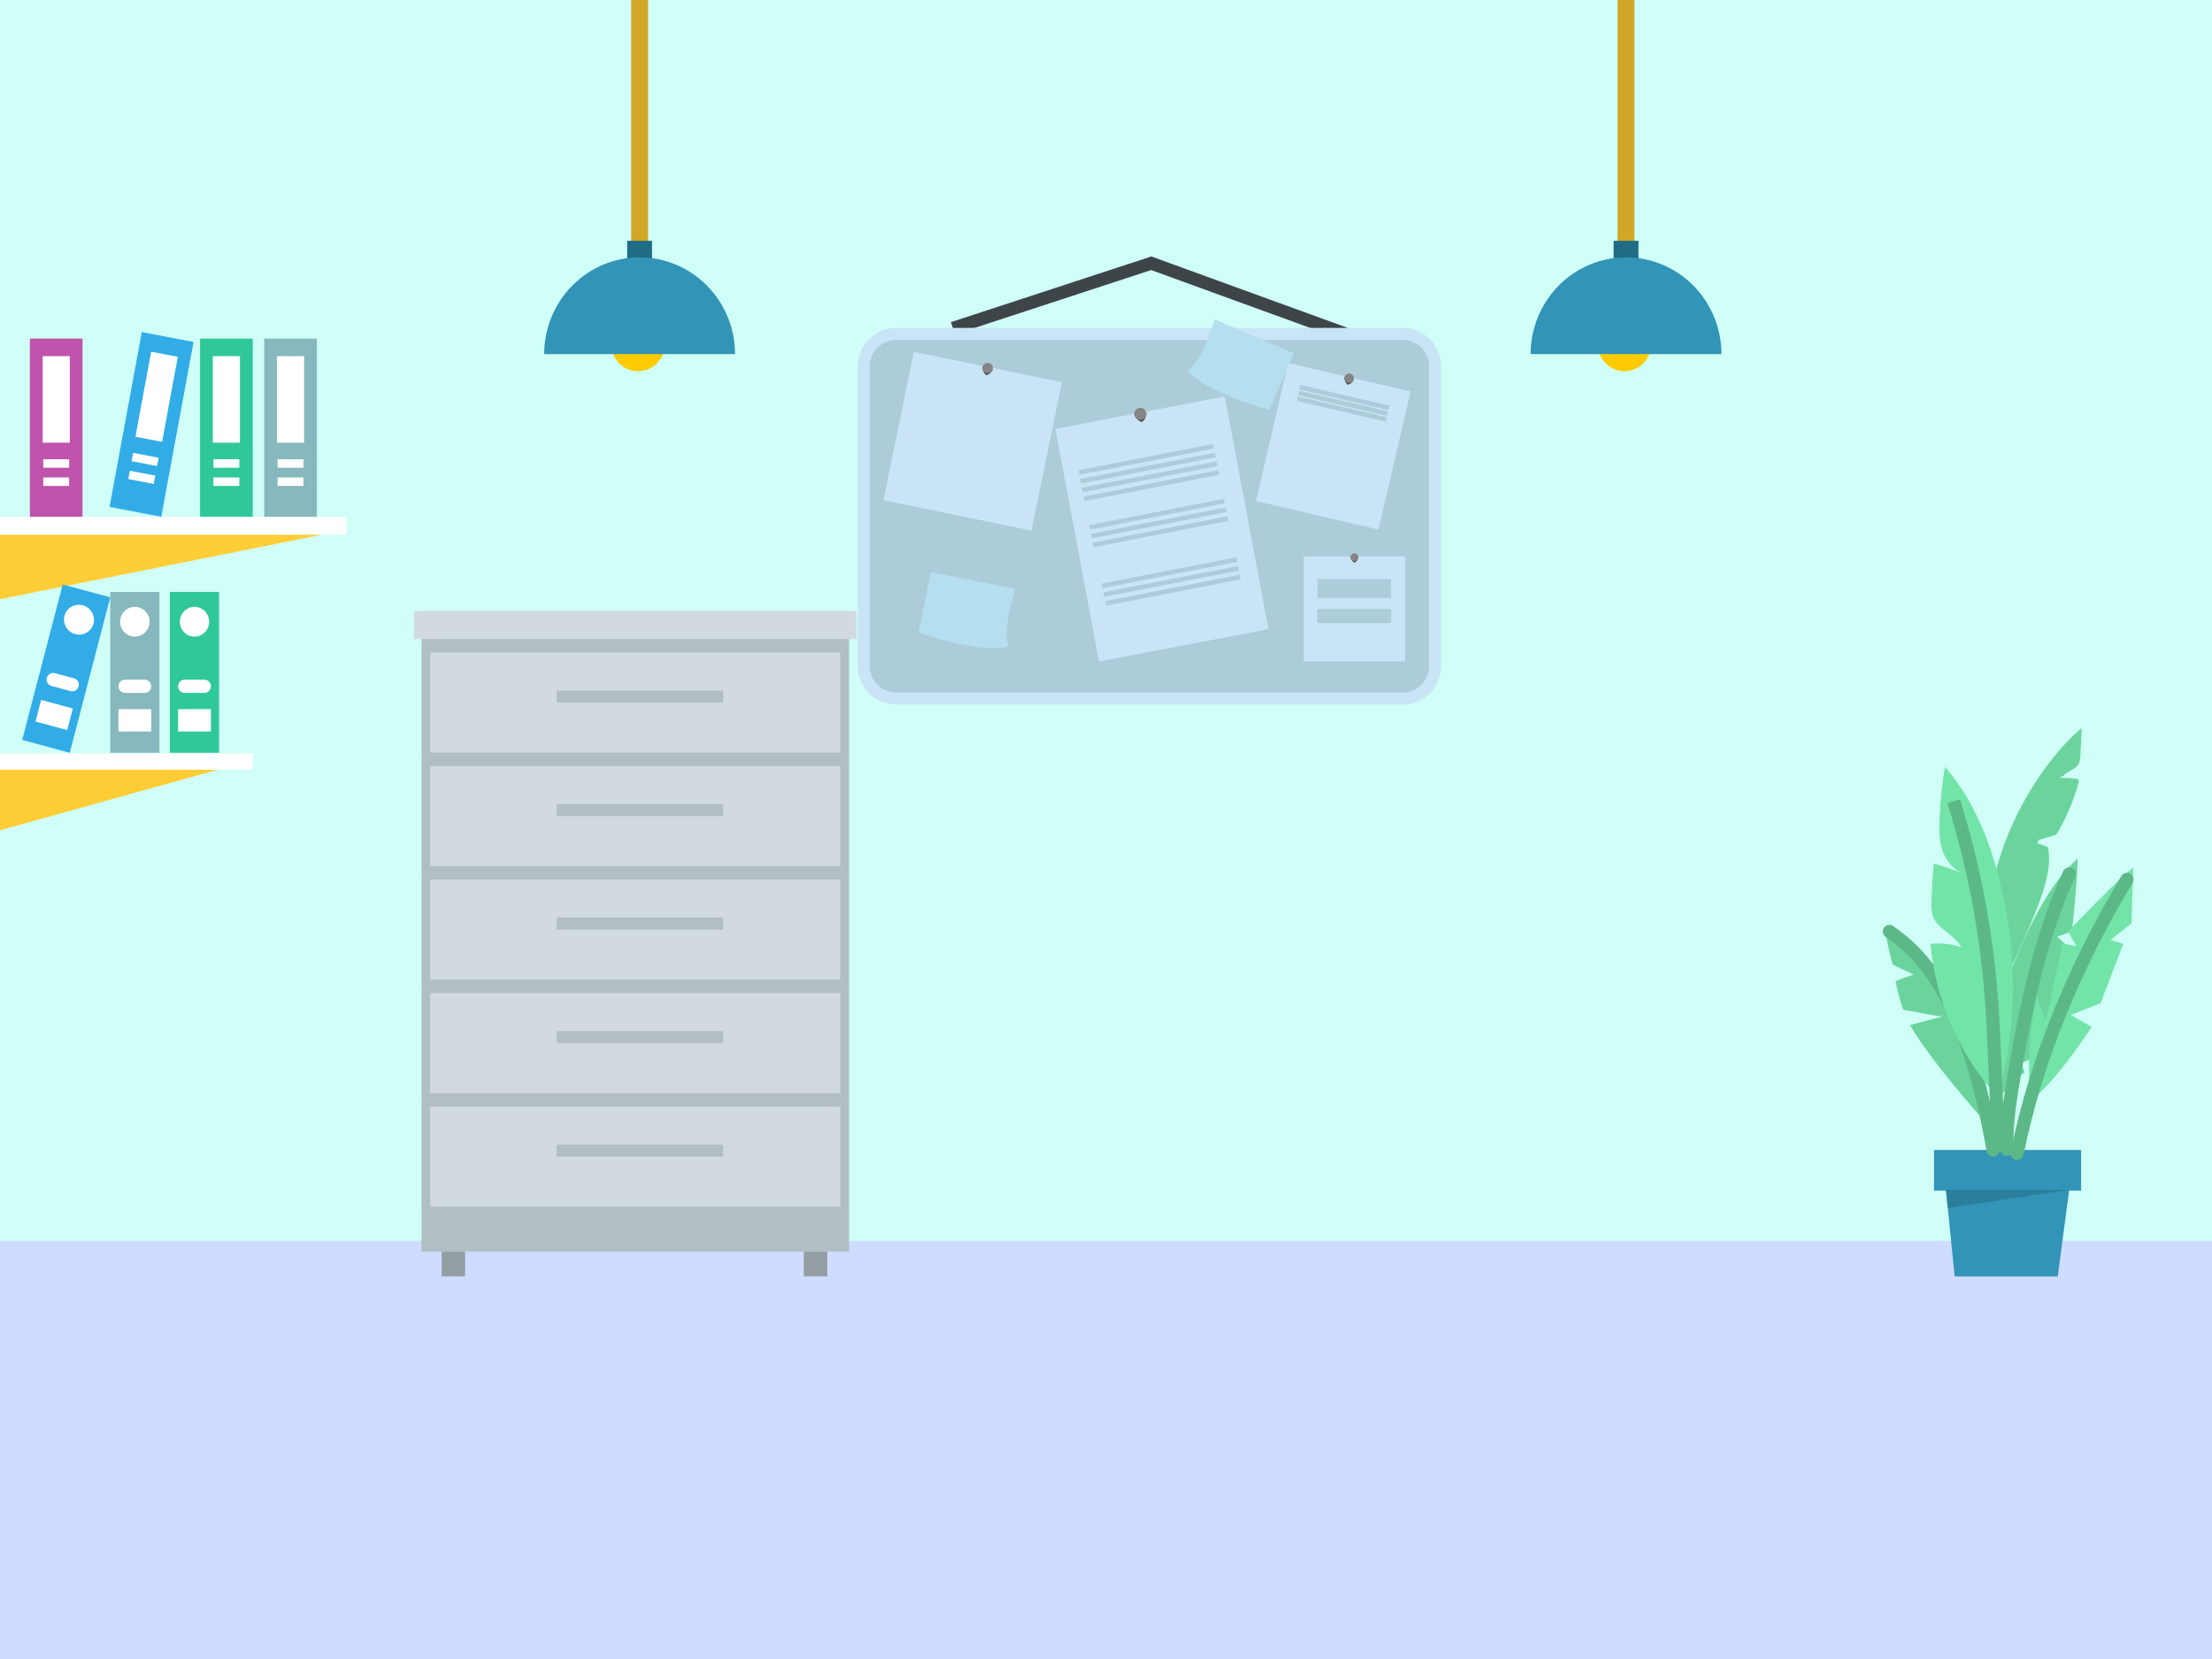 <svg xmlns="http://www.w3.org/2000/svg" width="480" height="360"><rect width="100%" height="100%" fill="#333333" stroke="none"/><g fill="none" fill-rule="evenodd"><path fill="#CFFFF7" fill-rule="nonzero" d="M0-4v335.158h480V-4z"/><path fill="#CFDCFF" fill-rule="nonzero" d="M0 269.274v95.999h480v-96z"/><path stroke="#3E4548" stroke-width="2.789" d="m206.78 71.231 43.04-14.105 42.253 15.371"/><path fill="#C9E5F5" fill-rule="nonzero" d="M194.451 152.887c-4.587 0-8.32-3.743-8.32-8.343v-65.04c0-4.6 3.733-8.344 8.32-8.344h109.95c4.588 0 8.32 3.743 8.32 8.343v65.04c0 4.601-3.732 8.344-8.32 8.344H194.45z"/><path fill="#ACCCD9" fill-rule="nonzero" d="M310.125 144.544c0 3.17-2.563 5.74-5.724 5.74H194.45c-3.16 0-5.724-2.57-5.724-5.74v-65.04c0-3.17 2.563-5.74 5.724-5.74H304.4c3.161 0 5.724 2.57 5.724 5.74v65.04z"/><g fill-rule="nonzero"><path fill="#C9E5F5" d="m191.704 108.548 6.604-32.2 32.126 6.59-6.604 32.199z"/><path fill="#575757" d="M215.408 80.164c-.125.61-1.034 1.305-1.395 1.231-.285-.058-.92-1.093-.794-1.703.125-.61.64-.63 1.248-.505s1.066.367.941.977z"/><path fill="#858585" d="M215.435 80.058a1.126 1.126 0 0 1-1.327.879c-.609-.125-1-.72-.875-1.33a1.125 1.125 0 0 1 2.202.451z"/></g><g fill-rule="nonzero"><path fill="#C9E5F5" d="m275.25 136.524-36.768 7.008-9.47-50.478 36.768-7.008z"/><path fill="#ACCCD9" d="m234.028 102.04 29.236-5.71.192.982-29.237 5.71zm.372 1.904 29.236-5.71.192.98-29.237 5.711zm.371 1.904 29.237-5.71.192.98-29.237 5.711zm.373 1.904 29.236-5.71.192.98-29.237 5.711zm1.211 6.191 29.236-5.71.192.98-29.237 5.711zm.37 1.903 29.237-5.71.192.98-29.237 5.711zm.373 1.904 29.237-5.71.192.98-29.237 5.711zm1.965 8.878 29.237-5.71.192.98-29.237 5.711zm.372 1.902 29.237-5.71.192.982-29.237 5.71zm.373 1.905 29.237-5.71.192.98L240 131.417z"/><path fill="#575757" d="M248.715 89.653c.133.698-.523 1.827-.936 1.906-.326.062-1.446-.754-1.579-1.452s.401-.943 1.097-1.076c.696-.132 1.285-.076 1.418.622z"/><path fill="#858585" d="M248.698 89.53a1.285 1.285 0 0 1-1.02 1.504 1.285 1.285 0 0 1-1.5-1.024 1.285 1.285 0 0 1 1.019-1.504 1.285 1.285 0 0 1 1.501 1.024z"/></g><g fill-rule="nonzero"><path fill="#C9E5F5" d="m272.553 108.732 6.967-29.961 26.575 6.18-6.968 29.961z"/><path fill="#575757" d="M293.752 82.365c-.13.556-.98 1.172-1.31 1.096-.26-.06-.817-1.025-.687-1.581.13-.557.602-.563 1.157-.434.554.129.969.362.84.919z"/><path fill="#858585" d="M293.779 82.268a1.033 1.033 0 0 1-2.01-.467 1.033 1.033 0 0 1 2.01.467z"/><path fill="#ACCCD9" d="m281.993 84.507.226-.974 19.278 4.483-.226.974zm-.293 1.255.227-.974 19.278 4.483-.227.974zm-.292 1.256.227-.974 19.277 4.483-.226.974z"/></g><g fill-rule="nonzero"><path fill="#C9E5F5" d="M282.908 120.75h22.002v22.781h-22.002z"/><path fill="#575757" d="M294.737 120.976c0 .46-.556 1.1-.828 1.1-.216 0-.83-.656-.83-1.117 0-.46.37-.552.83-.552.46 0 .828.108.828.569z"/><path fill="#858585" d="M294.74 120.895a.833.833 0 1 1-.831-.834c.46 0 .832.373.832.834z"/><path fill="#ACCCD9" d="M285.897 125.643h15.96v1h-15.96zm0 1.039h15.96v1h-15.96zm0 1.04h15.96v1h-15.96zm0 1.039h15.96v1h-15.96zm0 3.38h15.96v1h-15.96zm0 1.039h15.96v1h-15.96zm0 1.04h15.96v1h-15.96z"/></g><path fill="#B5DEEE" fill-rule="nonzero" d="M218.927 140.29c-1.64-3.058 1.402-12.515 1.402-12.515l-18.323-3.636-2.62 13.13c13.982 4.85 19.54 3.02 19.54 3.02zm38.717-59.886c3.088-1.593 5.945-11.102 5.945-11.102l17.176 7.35-5.29 12.297c-14.285-3.9-17.831-8.545-17.831-8.545z"/><g fill-rule="nonzero"><path fill="#B1BEC4" d="M91.457 132.605h92.784v138.971H91.457z"/><path fill="#D1DADE" d="M89.825 132.605h96.05v6.082h-96.05zm3.533 9.003h88.985v21.709H93.358z"/><path fill="#B1BEC4" d="M120.8 149.862h36.123v2.6H120.8z"/><path fill="#D1DADE" d="M93.358 166.237h88.985v21.71H93.358z"/><path fill="#B1BEC4" d="M120.8 174.491h36.123v2.6H120.8z"/><path fill="#D1DADE" d="M93.358 190.867h88.985v21.71H93.358z"/><path fill="#B1BEC4" d="M120.8 199.121h36.123v2.6H120.8z"/><path fill="#D1DADE" d="M93.358 215.497h88.985v21.709H93.358z"/><path fill="#B1BEC4" d="M120.8 223.75h36.123v2.6H120.8z"/><path fill="#D1DADE" d="M93.358 240.126h88.985v21.71H93.358z"/><path fill="#B1BEC4" d="M120.8 248.38h36.123v2.6H120.8z"/><path fill="#939EA3" d="M95.83 271.576h5.098v5.396H95.83zm78.591 0h5.098v5.396h-5.098z"/></g><path fill="#86B8BD" fill-rule="nonzero" d="M57.334 73.474H68.76v38.669H57.334z"/><path fill="#FFF" fill-rule="nonzero" d="M60.101 77.284h5.891V96.06h-5.89z"/><path stroke="#FFF" stroke-width="1.838" d="M65.859 100.577h-5.625m5.625 3.945h-5.625"/><path fill="#C053AC" fill-rule="nonzero" d="M6.484 73.474h11.425v38.669H6.484z"/><path fill="#FFF" fill-rule="nonzero" d="M9.252 77.284h5.891V96.06H9.252z"/><path stroke="#FFF" stroke-width="1.838" d="M15.009 100.577H9.384m5.625 3.945H9.384"/><path fill="#31C899" fill-rule="nonzero" d="M43.413 73.474h11.424v38.669H43.413z"/><path fill="#FFF" fill-rule="nonzero" d="M46.18 77.284h5.89V96.06h-5.89z"/><path stroke="#FFF" stroke-width="1.838" d="M51.938 100.577h-5.625m5.625 3.945h-5.625"/><path fill="#31ACE6" fill-rule="nonzero" d="m23.77 109.996 11.227 2.146L42 74.207 30.772 72.06z"/><path fill="#FFF" fill-rule="nonzero" d="m29.383 94.776 5.788 1.105 3.418-18.45-5.79-1.108z"/><path stroke="#FFF" stroke-width="1.838" d="m34.25 100.231-5.525-1.055m4.807 4.933-5.526-1.055"/><path fill="#FFF" fill-rule="nonzero" d="M0 112.143h75.248v3.906H0z"/><path fill="#FFCD36" fill-rule="nonzero" d="M0 116.048h69.732L0 130.025z"/><g fill-rule="nonzero"><path fill="#FFF" d="M0 163.5h54.855v3.5H0z"/><path fill="#FFCD36" d="M0 180.169v-13.126h47.22z"/><path fill="#31C899" d="M36.87 128.453h10.672v34.897H36.87z"/><path fill="#FFF" d="M38.647 153.885h7.117v4.843h-7.117zm5.706-3.524h-4.296c-.779 0-1.41-.642-1.41-1.434 0-.792.631-1.434 1.41-1.434h4.296c.78 0 1.411.642 1.411 1.434 0 .792-.632 1.434-1.41 1.434zm-2.148-18.676c1.75 0 3.176 1.447 3.176 3.23 0 1.78-1.427 3.232-3.176 3.232-1.752 0-3.175-1.452-3.175-3.231 0-1.783 1.423-3.231 3.175-3.231z"/><path fill="#86B8BD" d="M23.924 128.453H34.6v34.897H23.924z"/><path fill="#FFF" d="M25.704 153.885h7.117v4.843h-7.117zm5.706-3.524h-4.296c-.779 0-1.41-.642-1.41-1.434 0-.792.63-1.434 1.41-1.434h4.296c.779 0 1.41.642 1.41 1.434 0 .792-.63 1.434-1.41 1.434zm-5.355-15.445c0-1.786 1.436-3.231 3.204-3.231 1.77 0 3.204 1.445 3.204 3.23 0 1.784-1.433 3.232-3.204 3.232-1.768 0-3.204-1.448-3.204-3.231z"/><path fill="#31ACE6" d="m15.136 163.35-10.317-2.776 8.788-33.735 10.317 2.777z"/><path fill="#FFF" d="m14.582 158.42-6.88-1.852 1.22-4.682 6.88 1.852zm.743-8.456-4.153-1.117a1.437 1.437 0 0 1-1.003-1.753 1.41 1.41 0 0 1 1.725-1.02l4.153 1.118a1.437 1.437 0 0 1 1.003 1.753 1.409 1.409 0 0 1-1.725 1.02zm-1.331-16.335c.45-1.727 2.22-2.745 3.958-2.278 1.738.468 2.78 2.243 2.33 3.97-.449 1.724-2.22 2.745-3.957 2.277-1.738-.467-2.78-2.246-2.33-3.97z"/></g><path stroke="#D1A728" stroke-linejoin="round" stroke-width="3.676" d="M352.845 0v52.42"/><path fill="#206C85" fill-rule="nonzero" d="M350.149 52.256h5.393v4.93h-5.393z"/><g fill-rule="nonzero" transform="translate(332 55.779)"><ellipse cx="20.507" cy="18.859" fill="#FFCB04" rx="5.819" ry="5.915"/><path fill="#3294B6" d="M41.553 21.057C41.52 9.46 32.263.07 20.845.07 9.428.069.17 9.46.138 21.057h41.415z"/></g><path stroke="#D1A728" stroke-linejoin="round" stroke-width="3.676" d="M138.794 0v52.42"/><path fill="#206C85" fill-rule="nonzero" d="M136.098 52.256h5.393v4.93h-5.393z"/><g fill-rule="nonzero" transform="translate(118 55.779)"><ellipse cx="20.455" cy="18.859" fill="#FFCB04" rx="5.819" ry="5.915"/><path fill="#3294B6" d="M41.501 21.057C41.47 9.46 32.211.07 20.794.07 9.377.069.12 9.46.087 21.057h41.414z"/></g><path fill="#3294B6" fill-rule="nonzero" d="M419.68 249.543h31.923v8.822H419.68z"/><path fill="#6BD49C" fill-rule="nonzero" d="M431.674 244.424c-4.83-5.297-13.617-15.717-17.191-21.99l6.999-1.846c-2.9-.334-8.49-1.576-8.464-1.419a45.121 45.121 0 0 1-1.681-6.273s2.79-1.07 3.99-1.397c0 0-3.387-1.604-4.58-2.16a56.288 56.288 0 0 1-1.783-8.423l.091.161c3.87 3.44 14.228 5.066 22.395 38.784l.224 4.563z"/><path stroke="#5DB888" stroke-linecap="round" stroke-linejoin="round" stroke-width="2.86" d="M409.992 202.13c7.15 4.91 16.67 14.468 22.513 47.413"/><path fill="#6BD49C" fill-rule="nonzero" d="M436.236 210.388c1.985-4.21 6.155-13.442 7.398-17.945.707-2.565 1.294-5.25.876-7.883l-.04-.674c-.771-.376-1.58-.67-2.41-.876l.324-.721 3.857-1.197-.302.496a45.855 45.855 0 0 0 5.228-12.2l-.414-.38a30.153 30.153 0 0 0-3.875-.213l.983-.539c.933-.996 2.514-1.27 3.182-2.472.324-.585.366-1.286.399-1.96l.286-5.746-.158.018c-8.766 7.662-15.976 20.35-18.69 31.885l3.356 20.407z"/><path fill="#6BD49C" fill-rule="nonzero" d="M436.034 211.357c3.627-8.703 7.847-18.766 14.81-25.033-.045 4.587-1.231 15.806-1.231 15.806l-3.172 1.119 2.563 2.462-6.822 21.342-1.15 2.554-2.405 1.083.681 2.011s-5.3 4.074-6.007 6.948a99.662 99.662 0 0 1 2.16-25.126l.573-3.166z"/><path stroke="#5DB888" stroke-linecap="round" stroke-linejoin="round" stroke-width="2.86" d="M449.004 189.644c-6.175 13.669-9.255 28.112-11.757 42.71-.965 5.631-1.934 11.309-1.764 17.022"/><path fill="#73E4A8" fill-rule="nonzero" d="M433.034 237.54c-7.977-8.933-13.027-20.614-14.145-32.72 2.255-.257 4.563 0 6.713.75-1.386-2.806-5.119-3.853-6.182-6.806-.382-1.06-.354-2.226-.309-3.357.106-2.682.28-5.361.52-8.034l6.163 1.98c-2.13-.737-3.648-2.786-4.34-4.997-.692-2.211-.674-4.586-.565-6.908.177-3.76.576-7.51 1.193-11.221l.018.252c7.49 8.605 11.212 20.048 13.26 31.431 2.468 13.717 1.812 27.311-1.997 40.696l-.329-1.066z"/><path stroke="#5DB888" stroke-width="2.86" d="M423.958 173.869a193.656 193.656 0 0 1 8.247 43.825c.25 3.524.403 7.053.556 10.583l.94 21.671"/><path fill="#73E4A8" fill-rule="nonzero" d="M462.905 188.274c-3.404 2.574-14.131 13.856-14.131 13.856l1.765 3.145-2.97-.54-3.6 16.79s-1.59-3.53-1.951-5.436a73.43 73.43 0 0 0-1.413 22.475l.3.042c5.442-4.1 12.978-15.761 12.978-15.761l-4.513-2.61 6.447-2.53 4.924-12.883-2.768-.846 4.54-3.604.392-12.098z"/><path stroke="#5DB888" stroke-linecap="round" stroke-linejoin="round" stroke-width="2.86" d="M461.537 190.841c-10.967 18.27-19.58 38.474-23.828 59.435"/><path fill="#3294B6" fill-rule="nonzero" d="m422.277 258.226 1.878 18.752h22.373l2.476-18.752h-.15z"/><path fill="#2B7F9C" fill-rule="nonzero" d="m422.277 258.226.393 3.925 26.185-3.925z"/></g></svg>